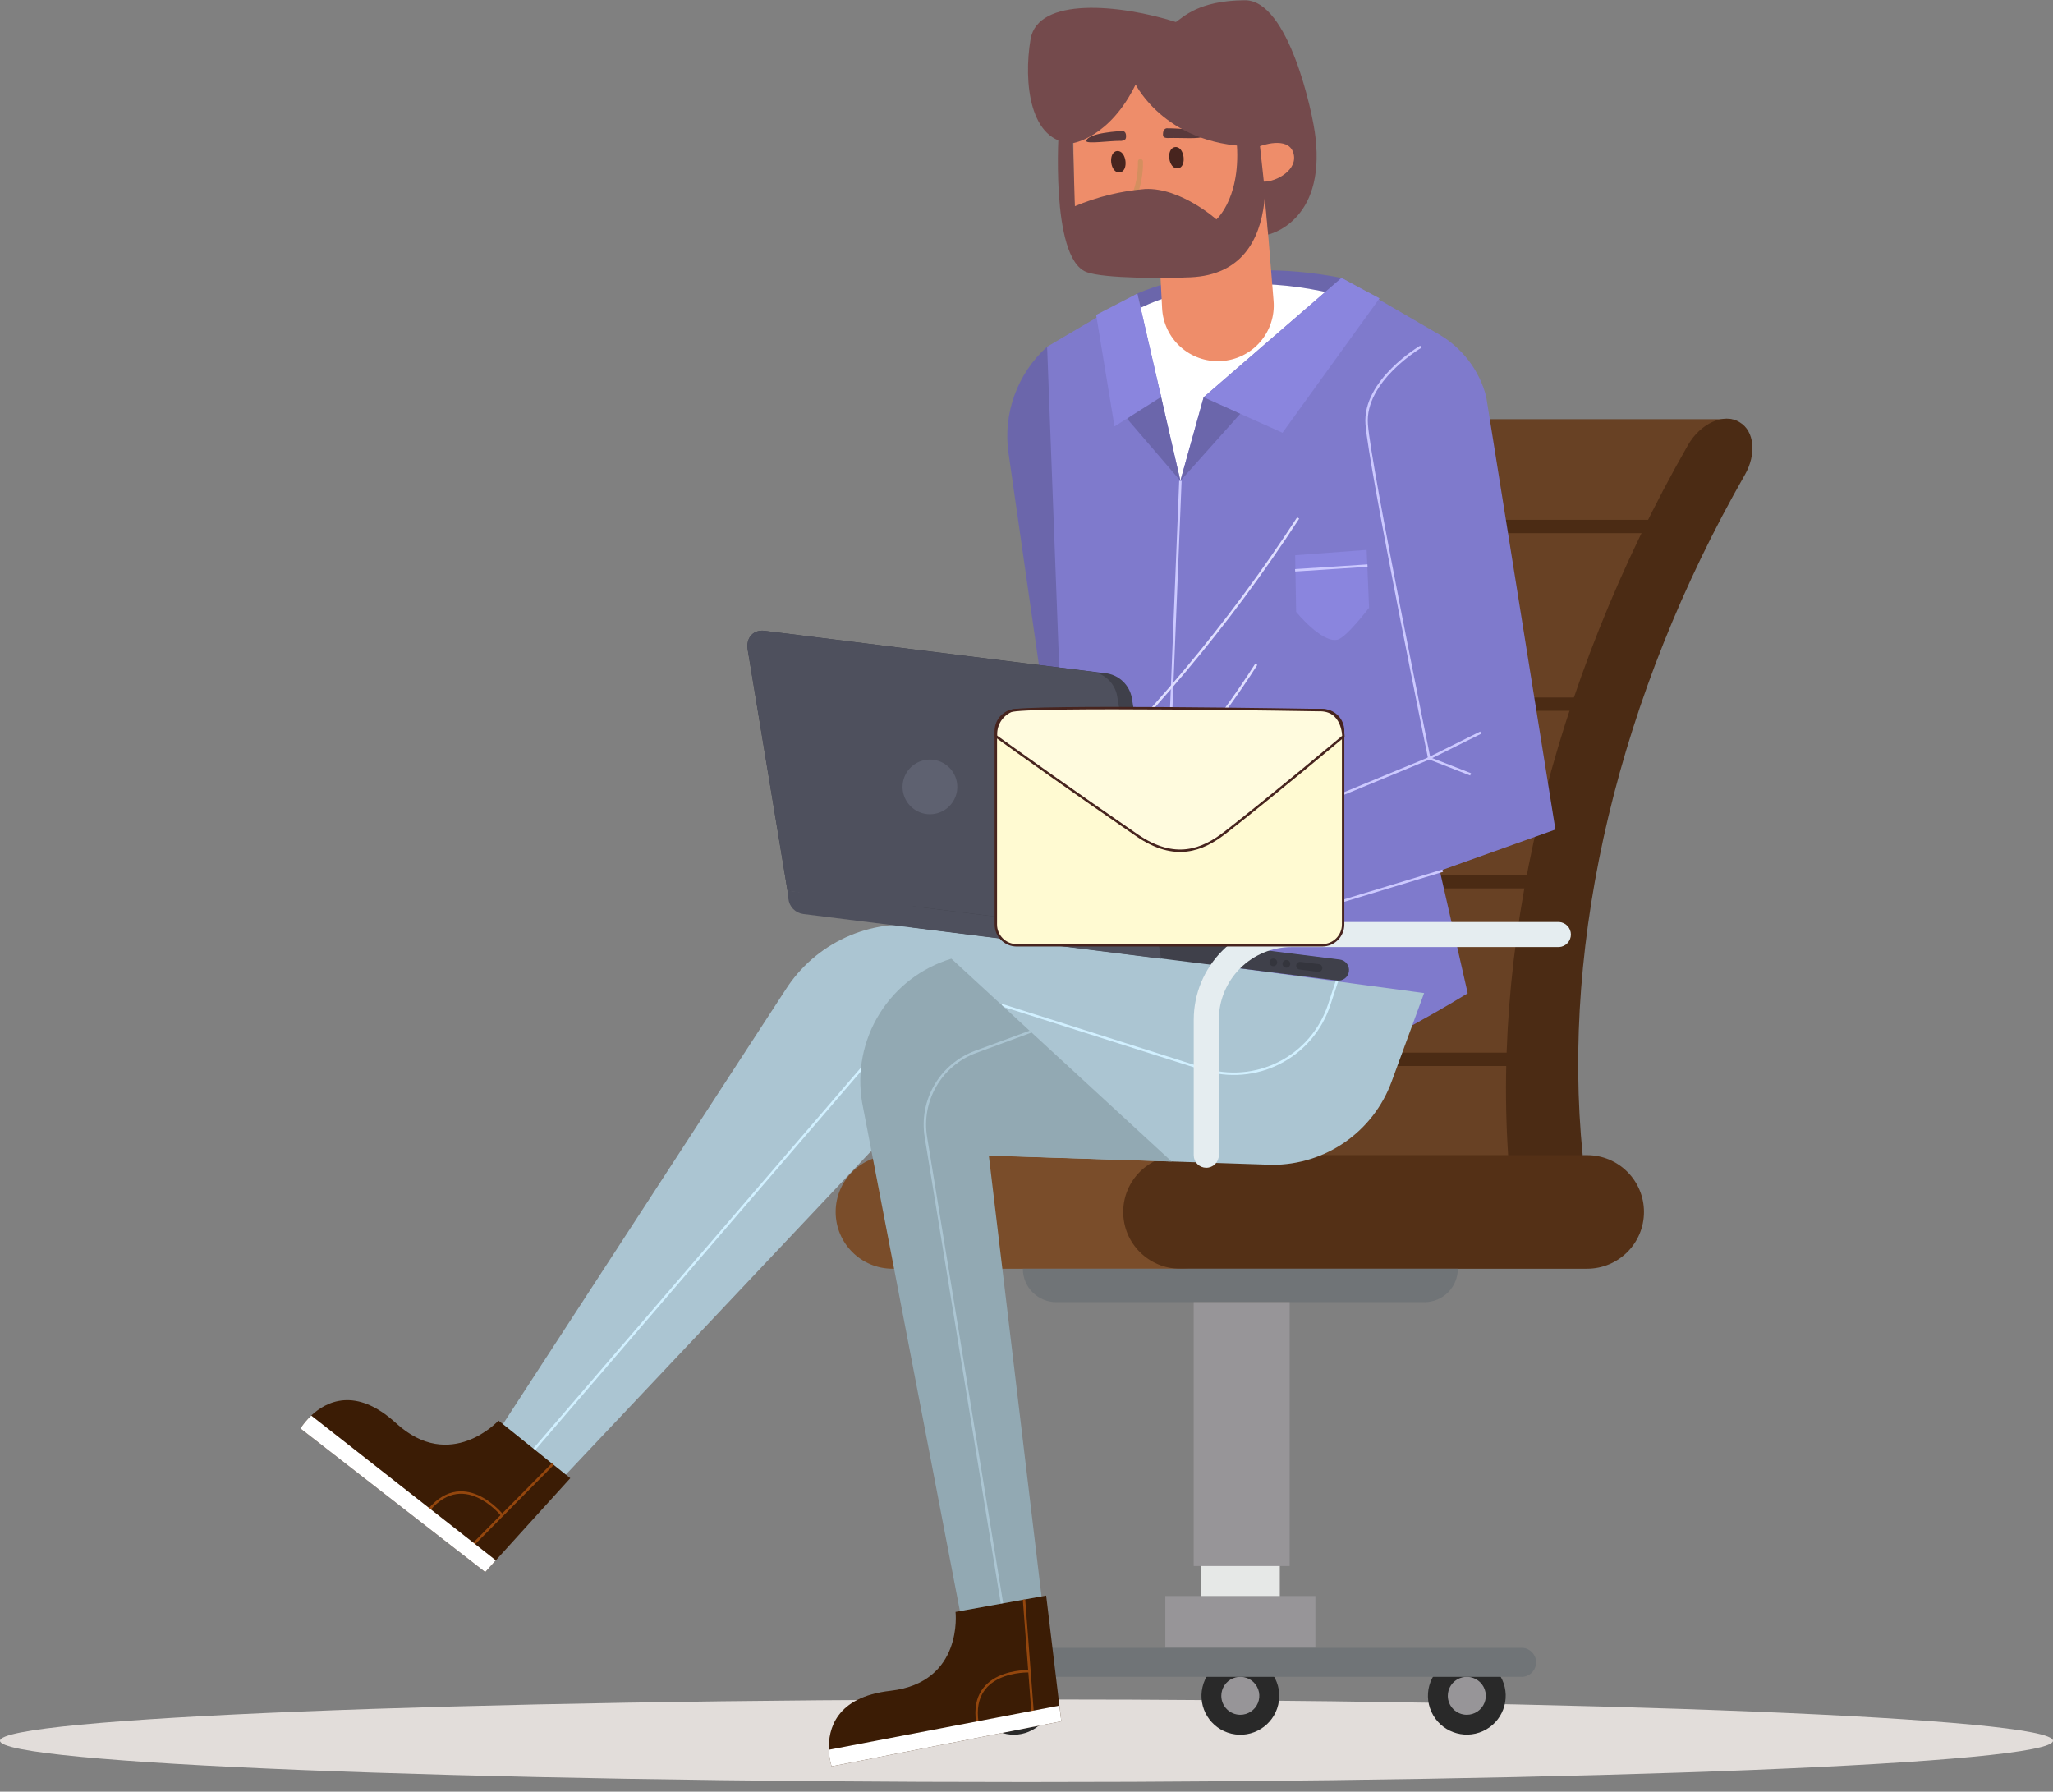 <svg width="212" height="185" viewBox="0 0 212 185" fill="none" xmlns="http://www.w3.org/2000/svg">
<rect x="0" y="0" width="212" height="185" fill="#808080" stroke="none"/>
<g id="Group 9">
<g id="OBJECTS">
<path id="Vector" d="M106 184.005C164.542 184.005 212 182.096 212 179.741C212 177.386 164.542 175.477 106 175.477C47.458 175.477 0 177.386 0 179.741C0 182.096 47.458 184.005 106 184.005Z" fill="#E2DDDA"/>
<path id="Vector_2" d="M94.772 120.576C95.114 120.575 95.442 120.439 95.684 120.197C95.927 119.955 96.063 119.628 96.065 119.286V105.286C96.067 103.298 96.86 101.393 98.268 99.987C99.676 98.581 101.585 97.79 103.576 97.787H131.204C131.381 97.799 131.559 97.774 131.726 97.714C131.893 97.654 132.046 97.56 132.175 97.439C132.304 97.318 132.408 97.171 132.478 97.009C132.549 96.846 132.585 96.671 132.585 96.494C132.585 96.317 132.549 96.142 132.478 95.979C132.408 95.817 132.304 95.67 132.175 95.549C132.046 95.428 131.893 95.334 131.726 95.275C131.559 95.215 131.381 95.189 131.204 95.201H103.576C100.898 95.204 98.33 96.267 96.436 98.158C94.542 100.049 93.476 102.612 93.474 105.286V119.286C93.475 119.629 93.612 119.957 93.856 120.199C94.099 120.441 94.428 120.576 94.772 120.576Z" fill="#E5EDF0"/>
<path id="Vector_3" d="M119.903 122.703H156.022L157.964 110.073L158.173 108.693L160.79 91.731L161.005 90.351L161.706 85.763L166.695 73.389L167.25 72.015L174.076 55.052L174.636 53.673L178.823 43.279H142.705C141.187 42.991 139.297 44.057 138.203 45.97C136.748 48.51 135.376 51.077 134.089 53.673C133.858 54.132 133.628 54.592 133.413 55.052C130.725 60.554 128.388 66.219 126.415 72.015C126.253 72.474 126.101 72.929 125.949 73.389C124.116 78.943 122.644 84.609 121.541 90.351C121.454 90.811 121.37 91.271 121.29 91.731C120.274 97.334 119.66 103.003 119.453 108.693C119.453 109.153 119.421 109.613 119.416 110.073C119.32 114.289 119.482 118.507 119.903 122.703Z" fill="#684124"/>
<path id="Vector_4" d="M133.414 55.052H174.076L174.636 53.673H134.089C133.859 54.132 133.628 54.592 133.414 55.052Z" fill="#4B2B14"/>
<path id="Vector_5" d="M125.959 73.389H166.69L167.245 72.015H126.415C126.263 72.474 126.111 72.929 125.959 73.389Z" fill="#4B2B14"/>
<path id="Vector_6" d="M121.301 91.731H160.785L161 90.351H121.552C121.465 90.811 121.381 91.271 121.301 91.731Z" fill="#4B2B14"/>
<path id="Vector_7" d="M119.427 110.073H157.969L158.178 108.693H119.442C119.448 109.153 119.432 109.613 119.427 110.073Z" fill="#4B2B14"/>
<path id="Vector_8" d="M156.022 122.703L163.434 119.286C161.172 96.909 167.224 71.685 180.184 49.017C181.399 46.895 181.163 44.512 179.661 43.613L179.603 43.577C178.033 42.615 175.594 43.702 174.301 45.965C160.157 70.729 153.551 98.273 156.022 122.703Z" fill="#4B2B14"/>
<path id="Vector_9" d="M92.165 131.002H121.861C125.104 131.002 127.734 128.377 127.734 125.138C127.734 121.9 125.104 119.275 121.861 119.275H92.165C88.921 119.275 86.292 121.9 86.292 125.138C86.292 128.377 88.921 131.002 92.165 131.002Z" fill="#7A4D2A"/>
<path id="Vector_10" d="M121.861 131.002H163.889C167.133 131.002 169.762 128.377 169.762 125.138C169.762 121.9 167.133 119.275 163.889 119.275H121.861C118.617 119.275 115.987 121.9 115.987 125.138C115.987 128.377 118.617 131.002 121.861 131.002Z" fill="#543016"/>
<path id="Vector_11" d="M153.133 178.746C155.151 177.83 156.042 175.453 155.124 173.438C154.205 171.423 151.825 170.533 149.807 171.45C147.788 172.367 146.897 174.744 147.815 176.759C148.734 178.773 151.115 179.663 153.133 178.746Z" fill="#292929"/>
<path id="Vector_12" d="M149.504 175.106C149.503 174.718 149.618 174.339 149.833 174.016C150.048 173.693 150.354 173.441 150.713 173.292C151.071 173.143 151.466 173.103 151.847 173.178C152.228 173.253 152.578 173.439 152.854 173.713C153.129 173.987 153.316 174.336 153.392 174.717C153.468 175.097 153.43 175.491 153.281 175.849C153.133 176.208 152.881 176.514 152.558 176.73C152.236 176.945 151.856 177.06 151.467 177.06C150.948 177.06 150.449 176.855 150.081 176.488C149.713 176.122 149.506 175.625 149.504 175.106Z" fill="#979598"/>
<path id="Vector_13" d="M131.992 176.028C132.5 173.873 131.162 171.715 129.003 171.208C126.845 170.701 124.683 172.037 124.175 174.192C123.668 176.347 125.006 178.505 127.164 179.012C129.322 179.519 131.484 178.183 131.992 176.028Z" fill="#292929"/>
<path id="Vector_14" d="M126.116 175.106C126.115 174.718 126.229 174.339 126.444 174.016C126.66 173.693 126.966 173.441 127.324 173.292C127.683 173.143 128.078 173.103 128.459 173.178C128.84 173.253 129.19 173.439 129.465 173.713C129.74 173.987 129.928 174.336 130.004 174.717C130.08 175.097 130.042 175.491 129.893 175.849C129.745 176.208 129.493 176.514 129.17 176.73C128.847 176.945 128.468 177.06 128.079 177.06C127.559 177.06 127.061 176.855 126.693 176.488C126.325 176.122 126.118 175.625 126.116 175.106Z" fill="#979598"/>
<path id="Vector_15" d="M107.806 177.636C109.205 175.919 108.944 173.394 107.224 171.998C105.503 170.602 102.974 170.862 101.576 172.58C100.177 174.297 100.438 176.822 102.158 178.218C103.879 179.615 106.408 179.354 107.806 177.636Z" fill="#292929"/>
<path id="Vector_16" d="M102.729 175.106C102.727 174.718 102.842 174.339 103.057 174.016C103.272 173.693 103.578 173.441 103.937 173.292C104.295 173.143 104.69 173.103 105.071 173.178C105.452 173.253 105.803 173.439 106.078 173.713C106.353 173.987 106.54 174.336 106.616 174.717C106.693 175.097 106.654 175.491 106.506 175.849C106.357 176.208 106.106 176.514 105.783 176.73C105.46 176.945 105.08 177.06 104.691 177.06C104.172 177.06 103.673 176.855 103.305 176.488C102.937 176.122 102.73 175.625 102.729 175.106Z" fill="#979598"/>
<path id="Vector_17" d="M147.086 134.456H109.078C108.624 134.456 108.175 134.367 107.756 134.193C107.337 134.02 106.956 133.766 106.635 133.446C106.314 133.125 106.06 132.745 105.886 132.327C105.713 131.908 105.623 131.46 105.623 131.007H150.541C150.541 131.922 150.177 132.799 149.529 133.446C148.881 134.092 148.002 134.456 147.086 134.456Z" fill="#707477"/>
<path id="Vector_18" d="M120.332 170.147H135.832V164.801H120.332V170.147Z" fill="#979598"/>
<path id="Vector_19" d="M123.997 164.801H132.157V139.802H123.997V164.801Z" fill="#E6E8E7"/>
<path id="Vector_20" d="M123.264 161.702H133.173V134.456H123.264V161.702Z" fill="#979598"/>
<path id="Vector_21" d="M99.321 173.146H157.121C157.95 173.146 158.623 172.475 158.623 171.647C158.623 170.818 157.95 170.147 157.121 170.147H99.321C98.491 170.147 97.818 170.818 97.818 171.647C97.818 172.475 98.491 173.146 99.321 173.146Z" fill="#707477"/>
<path id="Vector_22" d="M108.13 35.801C106.615 37.163 105.459 38.877 104.764 40.791C104.068 42.704 103.854 44.759 104.142 46.775L107.759 71.983L94.541 88.93L100.608 91.956L115.338 71.816L108.13 35.801Z" fill="#6B66AB"/>
<path id="Vector_23" d="M117.443 30.314C117.443 30.314 126.127 26.222 138.533 28.704L135.392 34.322L119.254 38.084L117.443 30.314Z" fill="#6B66AB"/>
<path id="Vector_24" d="M116.396 32.535C116.396 32.535 124.379 27.179 137.596 30.314L122.227 55.789L116.396 32.535Z" fill="white"/>
<path id="Vector_25" d="M121.892 49.649L117.443 30.314L108.13 35.801L109.701 77.475L106.403 97.814C106.403 97.814 107.549 105.704 119.882 98.968L121.892 49.649Z" fill="#7F7ACC"/>
<path id="Vector_26" d="M119.903 98.948L121.892 49.628L124.295 41.006L138.533 28.684L148.578 34.515C149.778 35.211 150.827 36.138 151.666 37.241C152.506 38.344 153.118 39.602 153.467 40.943L160.617 85.653L148.682 89.918L151.562 102.564C151.562 102.564 141.595 108.699 138.192 109.221C134.79 109.744 119.903 98.948 119.903 98.948Z" fill="#7F7ACC"/>
<path id="Vector_27" d="M121.892 49.649L119.903 98.968" stroke="#CCC9FF" stroke-width="0.25" stroke-miterlimit="10"/>
<path id="Vector_28" d="M108.748 83.605C118.38 74.631 126.878 64.516 134.052 53.484" stroke="#DFDEFF" stroke-width="0.25" stroke-miterlimit="10"/>
<path id="Vector_29" d="M115.825 86.359C120.751 80.668 125.692 74.946 129.728 68.592" stroke="#DFDEFF" stroke-width="0.25" stroke-miterlimit="10"/>
<path id="Vector_30" d="M146.715 35.801C146.715 35.801 140.784 39.286 141.129 43.812C141.475 48.337 147.589 78.301 147.589 78.301L129.44 85.795L131.089 95.326L148.981 89.902" stroke="#CCC9FF" stroke-width="0.25" stroke-miterlimit="10"/>
<path id="Vector_31" d="M133.607 84.06L136.072 93.805" stroke="#CCC9FF" stroke-width="0.25" stroke-miterlimit="10"/>
<path id="Vector_32" d="M129.849 88.146L122.122 89.771C121.825 89.784 121.54 89.893 121.309 90.081C121.079 90.27 120.916 90.528 120.845 90.816L119.735 95.457C119.735 95.457 121.641 96.983 122.682 93.016C122.682 93.016 128.095 96.303 130.608 92.494L129.849 88.146Z" fill="#EE8D6A"/>
<path id="Vector_33" d="M138.533 28.704L142.454 30.805L132.435 44.684L124.295 41.026L138.533 28.704Z" fill="#8A85DE"/>
<path id="Vector_34" d="M124.295 41.026L128.074 42.725L121.892 49.649L124.295 41.026Z" fill="#6B66AB"/>
<path id="Vector_35" d="M121.892 49.649L119.725 40.227L116.396 43.247L121.892 49.649Z" fill="#6B66AB"/>
<path id="Vector_36" d="M117.443 30.314L119.903 40.985L115.087 44.031L113.192 32.514L117.443 30.314Z" fill="#8A85DE"/>
<path id="Vector_37" d="M133.743 57.331L141.124 56.782L141.375 62.749C141.375 62.749 138.999 65.885 138.083 66.057C136.449 66.387 133.843 63.178 133.843 63.178L133.743 57.331Z" fill="#8A85DE"/>
<path id="Vector_38" d="M133.738 58.888L141.213 58.402" stroke="#CCC9FF" stroke-width="0.25" stroke-miterlimit="10"/>
<path id="Vector_39" d="M152.907 75.646L147.589 78.291L151.86 79.957" stroke="#CCC9FF" stroke-width="0.25" stroke-miterlimit="10"/>
<path id="Vector_40" d="M147.06 102.538L143.689 111.719C142.763 114.23 141.088 116.398 138.889 117.927C136.69 119.457 134.073 120.276 131.393 120.273L89.909 118.904L58.067 152.646L51.513 147.692L81.12 102.193C82.625 99.832 84.782 97.955 87.33 96.788C89.878 95.621 92.709 95.213 95.484 95.614L147.06 102.538Z" fill="#ABC5D2"/>
<path id="Vector_41" d="M55.02 149.819L93.201 105.433" stroke="#D1F0FF" stroke-width="0.25" stroke-miterlimit="10"/>
<path id="Vector_42" d="M103.44 103.776L124.274 110.386C126.875 111.211 129.697 110.978 132.127 109.737C134.557 108.496 136.398 106.349 137.251 103.76L138.078 101.242" stroke="#D1F0FF" stroke-width="0.25" stroke-miterlimit="10"/>
<path id="Vector_43" d="M31.025 147.499L50.105 162.324L51.199 161.112L58.889 152.631L51.477 146.684C51.477 146.684 46.52 152.098 40.898 146.95C36.71 143.12 33.664 144.729 32.135 146.166C31.711 146.563 31.338 147.01 31.025 147.499Z" fill="#3B1C05"/>
<path id="Vector_44" d="M57.083 151.178L48.577 159.764" stroke="#94460D" stroke-width="0.25" stroke-miterlimit="10"/>
<path id="Vector_45" d="M51.854 156.456C51.854 156.456 47.703 151.272 43.965 156.325" stroke="#94460D" stroke-width="0.25" stroke-miterlimit="10"/>
<path id="Vector_46" d="M31.025 147.499L50.105 162.324L51.199 161.112L32.14 146.166C31.714 146.562 31.34 147.01 31.025 147.499Z" fill="white"/>
<path id="Vector_47" d="M120.966 96.909L81.319 91.961L77.21 67.071C77.011 65.853 77.796 64.981 78.969 65.138L114.375 69.543C114.989 69.66 115.555 69.957 115.998 70.396C116.442 70.836 116.745 71.397 116.867 72.009L120.966 96.909Z" fill="#3F404A"/>
<path id="Vector_48" d="M119.903 98.948L81.319 91.94L77.21 67.071C77.011 65.853 77.796 64.981 78.969 65.138L112.868 69.37C113.483 69.483 114.05 69.779 114.494 70.219C114.938 70.659 115.238 71.223 115.354 71.837L119.903 98.948Z" fill="#4E505D"/>
<path id="Vector_49" d="M98.834 81.588C98.767 82.143 98.537 82.665 98.173 83.09C97.809 83.514 97.326 83.82 96.787 83.971C96.248 84.121 95.676 84.108 95.145 83.933C94.613 83.759 94.145 83.43 93.8 82.99C93.456 82.55 93.25 82.018 93.208 81.46C93.167 80.903 93.293 80.346 93.569 79.86C93.845 79.374 94.259 78.981 94.76 78.73C95.26 78.48 95.824 78.383 96.379 78.453C97.12 78.545 97.794 78.927 98.254 79.515C98.714 80.102 98.923 80.847 98.834 81.588Z" fill="#5E6170"/>
<path id="Vector_50" d="M94.254 95.765L138.078 101.242C138.365 101.277 138.654 101.197 138.883 101.02C139.112 100.843 139.261 100.582 139.297 100.296C139.333 100.009 139.253 99.72 139.075 99.492C138.898 99.263 138.637 99.115 138.35 99.078L94.526 93.602C94.239 93.566 93.949 93.646 93.72 93.823C93.492 94 93.343 94.261 93.306 94.547C93.288 94.69 93.298 94.834 93.336 94.972C93.374 95.111 93.438 95.24 93.526 95.353C93.614 95.466 93.724 95.561 93.849 95.632C93.974 95.702 94.111 95.748 94.254 95.765Z" fill="#3F404A"/>
<path id="Vector_51" d="M119.526 96.727L81.314 91.961L81.413 92.807C81.455 93.202 81.628 93.572 81.905 93.856C82.183 94.14 82.548 94.323 82.942 94.375L119.898 98.989L119.526 96.727Z" fill="#4E505D"/>
<path id="Vector_52" d="M134.204 100.108L136.099 100.348C136.151 100.355 136.204 100.351 136.255 100.337C136.306 100.322 136.353 100.298 136.395 100.266C136.436 100.233 136.471 100.193 136.496 100.147C136.522 100.101 136.538 100.05 136.544 99.998C136.55 99.946 136.547 99.893 136.533 99.843C136.519 99.793 136.495 99.746 136.463 99.704C136.431 99.663 136.391 99.628 136.346 99.603C136.3 99.577 136.25 99.56 136.198 99.554L134.298 99.319C134.194 99.307 134.088 99.336 134.005 99.4C133.922 99.465 133.868 99.559 133.853 99.663C133.847 99.716 133.851 99.769 133.865 99.819C133.879 99.87 133.903 99.917 133.935 99.959C133.968 100 134.009 100.035 134.055 100.06C134.101 100.086 134.152 100.102 134.204 100.108Z" fill="#34353D"/>
<path id="Vector_53" d="M132.44 99.47C132.426 99.575 132.455 99.68 132.52 99.764C132.585 99.847 132.68 99.901 132.785 99.914C132.89 99.927 132.996 99.898 133.079 99.834C133.163 99.769 133.217 99.674 133.23 99.569C133.243 99.465 133.214 99.359 133.149 99.276C133.085 99.192 132.989 99.138 132.885 99.125C132.78 99.112 132.674 99.141 132.591 99.206C132.507 99.27 132.453 99.365 132.44 99.47Z" fill="#34353D"/>
<path id="Vector_54" d="M131.094 99.319C131.085 99.396 131.098 99.475 131.134 99.546C131.169 99.616 131.224 99.674 131.292 99.713C131.361 99.752 131.439 99.769 131.518 99.764C131.596 99.758 131.671 99.73 131.733 99.681C131.795 99.633 131.842 99.568 131.867 99.493C131.891 99.419 131.894 99.339 131.873 99.263C131.852 99.187 131.809 99.119 131.75 99.068C131.691 99.016 131.617 98.984 131.539 98.974C131.487 98.966 131.434 98.969 131.384 98.983C131.333 98.996 131.285 99.02 131.244 99.052C131.202 99.084 131.168 99.124 131.142 99.17C131.116 99.216 131.1 99.266 131.094 99.319Z" fill="#34353D"/>
<path id="Vector_55" d="M129.639 8.068L131.513 31.061C131.578 31.83 131.487 32.604 131.246 33.338C131.005 34.071 130.618 34.748 130.109 35.329C129.6 35.91 128.979 36.382 128.284 36.718C127.588 37.054 126.831 37.247 126.059 37.285C125.302 37.325 124.545 37.216 123.831 36.963C123.116 36.71 122.459 36.319 121.896 35.812C121.334 35.306 120.877 34.693 120.552 34.009C120.227 33.326 120.04 32.585 120.003 31.829L119.83 28.464C118.684 28.523 117.538 28.349 116.461 27.954C115.384 27.559 114.398 26.95 113.562 26.165C112.727 25.379 112.06 24.433 111.6 23.383C111.141 22.333 110.899 21.202 110.889 20.056L110.8 9.03L129.639 8.068Z" fill="#EE8D6A"/>
<path id="Vector_56" d="M121.337 15.186C122.316 15.055 122.609 17.276 121.631 17.386C120.652 17.495 120.353 15.337 121.337 15.186Z" fill="#47241E"/>
<path id="Vector_57" d="M115.333 15.599C116.317 15.468 116.61 17.689 115.626 17.804C114.642 17.919 114.375 15.729 115.333 15.599Z" fill="#47241E"/>
<path id="Vector_58" d="M120.463 13.247C120.165 13.305 120.092 13.618 120.092 13.853C120.081 13.946 120.101 14.04 120.149 14.12C120.259 14.25 120.5 14.256 120.704 14.25C121.824 14.209 124.038 14.381 124.174 14.088C124.174 13.216 120.536 13.247 120.463 13.247Z" fill="#59393B"/>
<path id="Vector_59" d="M115.946 13.529C116.239 13.571 116.291 13.879 116.281 14.114C116.286 14.211 116.259 14.307 116.202 14.386C116.043 14.509 115.842 14.565 115.642 14.543C114.522 14.543 112.292 14.867 112.177 14.58C112.234 13.686 115.883 13.519 115.946 13.529Z" fill="#59393B"/>
<path id="Vector_60" d="M118.694 20.38C118.248 20.448 117.794 20.448 117.348 20.38C117.817 19.204 118.049 17.946 118.029 16.68C118.029 16.611 118.001 16.544 117.952 16.495C117.903 16.447 117.837 16.419 117.767 16.419C117.698 16.419 117.631 16.447 117.582 16.495C117.533 16.544 117.505 16.611 117.505 16.68C117.534 17.972 117.281 19.254 116.762 20.438C116.744 20.473 116.735 20.511 116.734 20.551C116.734 20.59 116.742 20.629 116.759 20.665C116.775 20.7 116.8 20.732 116.83 20.757C116.861 20.782 116.897 20.799 116.935 20.808C117.519 20.94 118.122 20.965 118.715 20.882C119.05 20.85 119.029 20.333 118.694 20.38Z" fill="#D48F5F"/>
<path id="Vector_61" d="M110.8 14.757L110.994 21.294C113.3 20.32 115.748 19.721 118.244 19.518C121.908 19.345 125.609 22.653 125.609 22.653C125.609 22.653 128.436 20.208 127.614 13.77H130.111C130.111 13.77 133.634 28.14 122.955 28.631C120.673 28.736 113.967 28.799 112.161 28.077C108.408 26.578 109.345 13.163 109.345 13.163L110.8 14.757Z" fill="#744A4C"/>
<path id="Vector_62" d="M135.837 14.146C136.884 22.972 130.953 24.221 130.953 24.221L130.11 15.107C120.552 15.384 117.27 8.722 117.27 8.722C114.585 14.235 110.8 14.773 110.8 14.773C106.309 14.773 105.675 8.466 106.419 4.055C107.162 -0.355 115.647 0.444 121.426 2.273C122.169 1.803 123.75 0.052 128.535 0.026C133.052 -0.026 135.575 11.679 135.837 14.146Z" fill="#744A4C"/>
<path id="Vector_63" d="M130.11 15.092C130.11 15.092 132.984 13.999 133.549 15.766C134.115 17.532 131.764 18.786 130.508 18.755L130.11 15.092Z" fill="#EE8D6A"/>
<path id="Vector_64" d="M120.992 119.934L98.242 98.989C95.158 99.918 92.519 101.939 90.822 104.673C89.124 107.406 88.485 110.664 89.024 113.835L99.242 166.964L107.617 165.397L102.111 119.328L120.992 119.934Z" fill="#92A9B3"/>
<path id="Vector_65" d="M106.424 106.519L100.75 108.61C99.004 109.251 97.536 110.479 96.598 112.082C95.66 113.686 95.311 115.566 95.61 117.399L103.566 166.165" stroke="#ABC5D2" stroke-width="0.25" stroke-miterlimit="10"/>
<path id="Vector_66" d="M85.873 182.385L109.596 177.735L109.397 176.115L108.031 164.754L98.671 166.437C98.671 166.437 99.514 173.721 91.94 174.583C86.292 175.226 85.512 178.581 85.596 180.671C85.616 181.252 85.709 181.828 85.873 182.385Z" fill="#3B1C05"/>
<path id="Vector_67" d="M105.744 165.162L106.66 177.207" stroke="#94460D" stroke-width="0.25" stroke-miterlimit="10"/>
<path id="Vector_68" d="M106.309 172.566C106.309 172.566 99.666 172.295 101.032 178.43" stroke="#94460D" stroke-width="0.25" stroke-miterlimit="10"/>
<path id="Vector_69" d="M85.873 182.385L109.596 177.734L109.397 176.115L85.585 180.671C85.608 181.252 85.705 181.828 85.873 182.385Z" fill="white"/>
<path id="Vector_70" d="M124.562 120.576C124.905 120.576 125.235 120.441 125.478 120.199C125.721 119.957 125.859 119.629 125.86 119.286V105.286C125.862 103.298 126.653 101.391 128.062 99.985C129.47 98.579 131.38 97.789 133.372 97.787H161C161.329 97.766 161.638 97.621 161.864 97.381C162.09 97.141 162.216 96.824 162.216 96.494C162.216 96.165 162.09 95.847 161.864 95.607C161.638 95.367 161.329 95.222 161 95.201H133.372C130.693 95.204 128.125 96.267 126.231 98.158C124.337 100.049 123.272 102.612 123.269 105.286V119.286C123.269 119.628 123.405 119.956 123.648 120.198C123.89 120.44 124.219 120.576 124.562 120.576Z" fill="#E5EDF0"/>
</g>
<g id="message">
<path id="Vector_71" d="M136.544 73.321H104.984C103.796 73.321 102.833 74.282 102.833 75.469V95.457C102.833 96.643 103.796 97.605 104.984 97.605H136.544C137.732 97.605 138.695 96.643 138.695 95.457V75.469C138.695 74.282 137.732 73.321 136.544 73.321Z" fill="#FFFAD2" stroke="#47241E" stroke-width="0.25" stroke-miterlimit="10"/>
<path id="Vector_72" d="M102.859 76.033C105.32 77.794 110.502 81.51 117.427 86.26C121.332 88.935 124.159 87.796 126.525 85.962C131.236 82.304 138.721 76.033 138.721 76.033C138.721 76.033 138.721 73.216 136.172 73.321C136.172 73.321 105.707 72.798 104.367 73.42C103.876 73.647 103.467 74.02 103.197 74.488C102.928 74.956 102.809 75.495 102.859 76.033Z" fill="#FFFBDE" stroke="#47241E" stroke-width="0.25" stroke-miterlimit="10"/>
</g>
</g>
</svg>
